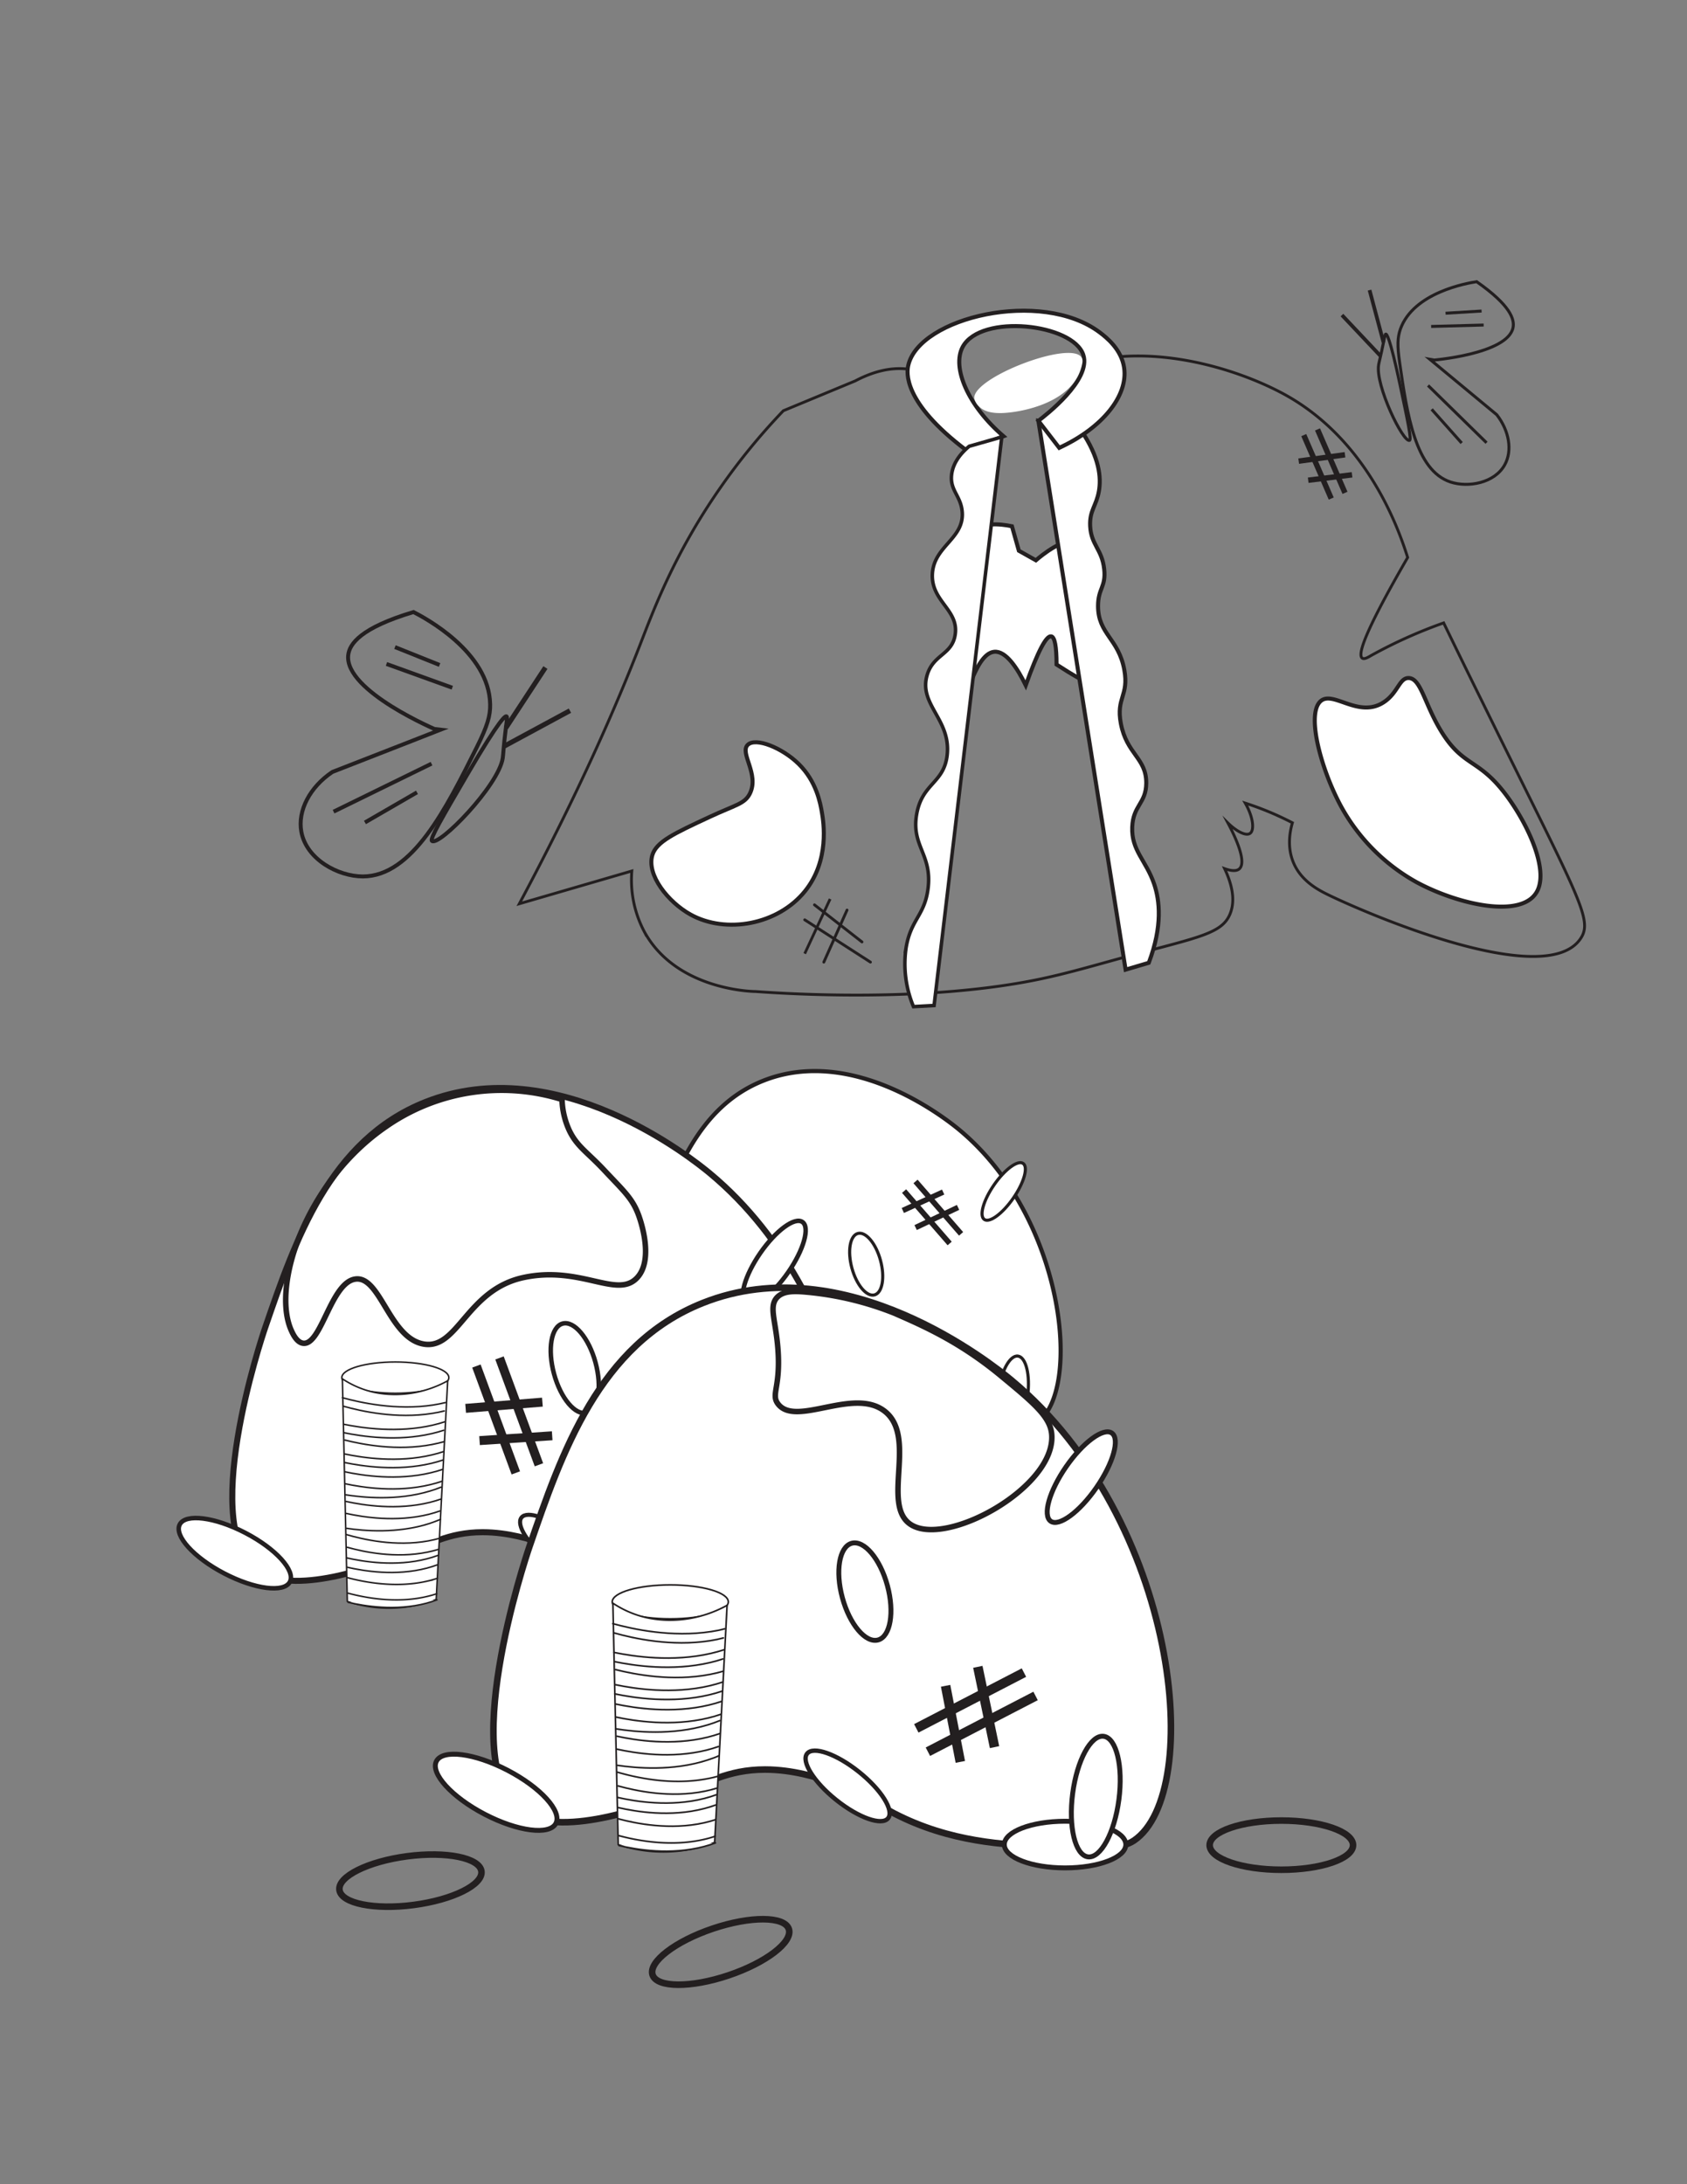 <svg id="Layer_1" data-name="Layer 1" xmlns="http://www.w3.org/2000/svg" viewBox="0 0 612 792"><rect x="0" y="0" width="612" height="792" fill="#808080" stroke="none"/><defs><style>.cls-1,.cls-18,.cls-19,.cls-2,.cls-20,.cls-21,.cls-22,.cls-29,.cls-30,.cls-32,.cls-33{fill:none;}.cls-1,.cls-10,.cls-11,.cls-12,.cls-13,.cls-14,.cls-15,.cls-16,.cls-17,.cls-18,.cls-19,.cls-20,.cls-21,.cls-22,.cls-23,.cls-24,.cls-25,.cls-26,.cls-27,.cls-29,.cls-3,.cls-30,.cls-31,.cls-32,.cls-33,.cls-34,.cls-4,.cls-5,.cls-6,.cls-7,.cls-8,.cls-9{stroke:#231f20;}.cls-1,.cls-10,.cls-11,.cls-12,.cls-14,.cls-15,.cls-16,.cls-17,.cls-22,.cls-26,.cls-4,.cls-5,.cls-6,.cls-7,.cls-9{stroke-linecap:round;}.cls-1,.cls-10,.cls-12,.cls-13,.cls-14,.cls-15,.cls-17,.cls-18,.cls-19,.cls-20,.cls-21,.cls-22,.cls-23,.cls-24,.cls-25,.cls-26,.cls-27,.cls-29,.cls-3,.cls-30,.cls-31,.cls-32,.cls-33,.cls-34,.cls-4,.cls-5,.cls-7,.cls-8,.cls-9{stroke-miterlimit:10;}.cls-1{stroke-width:2.38px;}.cls-10,.cls-11,.cls-12,.cls-13,.cls-14,.cls-15,.cls-16,.cls-17,.cls-23,.cls-24,.cls-25,.cls-27,.cls-28,.cls-3,.cls-4,.cls-5,.cls-6,.cls-7,.cls-8,.cls-9{fill:#fff;}.cls-3{stroke-width:1.51px;}.cls-4{stroke-width:1.13px;}.cls-5{stroke-width:0.38px;}.cls-11,.cls-16,.cls-6{stroke-linejoin:round;}.cls-6{stroke-width:0.38px;}.cls-7{stroke-width:1.01px;}.cls-8{stroke-width:2.19px;}.cls-9{stroke-width:1.64px;}.cls-10{stroke-width:0.55px;}.cls-11{stroke-width:0.55px;}.cls-12{stroke-width:1.47px;}.cls-13{stroke-width:2.38px;}.cls-14{stroke-width:1.78px;}.cls-15{stroke-width:0.59px;}.cls-16{stroke-width:0.59px;}.cls-17{stroke-width:1.59px;}.cls-18{stroke-width:2px;}.cls-19{stroke-width:3.46px;}.cls-20{stroke-width:1.98px;}.cls-21{stroke-width:3.25px;}.cls-22,.cls-26{stroke-width:1.03px;}.cls-23{stroke-width:1.46px;}.cls-24{stroke-width:1.97px;}.cls-26{fill:#ec008c;}.cls-27{stroke-width:1.28px;}.cls-29,.cls-31{stroke-width:1.43px;}.cls-30{stroke-width:1.78px;}.cls-31,.cls-34{fill:#fff200;}.cls-32,.cls-34{stroke-width:1.08px;}.cls-33{stroke-width:1.34px;}</style></defs><title>Jm5_CP_Self- Indulgence</title><ellipse class="cls-1" cx="148.52" cy="683.17" rx="26.01" ry="8.92" transform="matrix(0.99, -0.13, 0.13, 0.99, -86.95, 24.89)"/><path class="cls-2" d="M131.24,687.94c-.52-1.17.58-3.2,1.82-4.31,2.17-2,4.24-.64,9.24-1.72s7.21-3.4,12.47-4.13a9.73,9.73,0,0,1,3.77.14c.2.05,3.34.87,3.3,2C161.72,683.16,133.35,692.64,131.24,687.94Z"/><ellipse class="cls-1" cx="261.14" cy="705.68" rx="26.01" ry="8.92" transform="matrix(0.95, -0.32, 0.32, 0.95, -212.45, 120.96)"/><ellipse class="cls-1" cx="464.84" cy="669.06" rx="26.01" ry="8.92"/><path class="cls-2" d="M474.71,666.07c-3.28.32-6.47,3.54-6.28,5.21.17,1.48,3,1.73,6,2s8.18.73,8.45-1.21S479,665.64,474.71,666.07Z"/><path class="cls-2" d="M254.21,708.05a2.74,2.74,0,0,1,1.22-2.62c1.39-1,2.62.22,5.71.25s4.52-1.18,7.76-.87a6.06,6.06,0,0,1,2.31.67c.12.06,2,1.09,2,1.82C273,709.47,255.37,711.52,254.21,708.05Z"/><path class="cls-3" d="M235.37,509.32c-15.67-10.06.71-58.85,1.49-61.12,7.48-21.78,16.08-46.8,40-56.31,32.93-13.09,66.95,14.32,71.13,17.78,38.68,32.11,44.58,95,28.26,106.08-3.12,2.11-8.83,1.86-20.26,1.37-9.47-.4-22.08-.94-35-7.63-5.1-2.63-7.84-5-14.76-7.29a47.44,47.44,0,0,0-15-2.82c-8.66,0-13.72,3.23-20.51,5.93C266.62,506.94,245,515.51,235.37,509.32Z"/><ellipse class="cls-4" cx="229.24" cy="504.66" rx="5.71" ry="15.53" transform="translate(-324.24 474.83) rotate(-62.49)"/><ellipse class="cls-4" cx="314.23" cy="458.4" rx="5.37" ry="11.54" transform="translate(-109.32 98.57) rotate(-15.22)"/><ellipse class="cls-4" cx="364.12" cy="432" rx="12.36" ry="4.24" transform="translate(-198.35 485.26) rotate(-55.28)"/><ellipse class="cls-4" cx="360.38" cy="516.67" rx="14.01" ry="5.37"/><ellipse class="cls-4" cx="367.45" cy="505.58" rx="14.01" ry="5.37" transform="translate(-181.49 804.41) rotate(-82.55)"/><path class="cls-5" d="M282.76,460.76c0,2.16-6,3.91-13.38,3.91S256,462.92,256,460.76s6-3.91,13.38-3.91S282.76,458.6,282.76,460.76Z"/><path class="cls-6" d="M257.39,516.7q-.61-27.83-1.24-55.64a23.49,23.49,0,0,0,7.73,3.33,25.65,25.65,0,0,0,5,.58,27.22,27.22,0,0,0,5.19-.43,27.65,27.65,0,0,0,8.41-3q-1.44,27.32-2.87,54.62a33,33,0,0,1-22.22.53Z"/><path class="cls-5" d="M256.41,472.4c4.61.94,13.51,2.27,22.33.23,1.07-.25,2.07-.53,3-.83"/><path class="cls-5" d="M256.78,487.28c4.41.94,12.92,2.27,21.36.23,1-.25,2-.53,2.87-.84"/><path class="cls-5" d="M256.78,484.3c4.44.93,13,2.27,21.52.22,1-.25,2-.53,2.89-.83"/><path class="cls-5" d="M256.6,482c4.49.94,13.17,2.27,21.78.23,1-.25,2-.53,2.92-.83"/><path class="cls-5" d="M257.07,494.69c4.26.94,12.49,2.27,20.65.23,1-.25,1.91-.53,2.77-.83"/><path class="cls-5" d="M257.07,491.71c4.32.94,12.66,2.27,20.93.22a27.53,27.53,0,0,0,2.81-.83"/><path class="cls-5" d="M256.83,490c4.42.7,12.93,1.58,21.18-.91a29.43,29.43,0,0,0,2.8-1"/><path class="cls-5" d="M257.36,503.16c4.09,1.14,12,2.86,20.05,1.21,1-.2,1.88-.44,2.73-.7"/><path class="cls-5" d="M257.13,500c4.16,1.22,12.24,3.09,20.48,1.59,1-.18,1.93-.4,2.8-.65"/><path class="cls-5" d="M257.21,498.42c4.34.64,12.69,1.4,20.73-1.21,1-.32,1.88-.66,2.72-1"/><path class="cls-5" d="M257.44,510.76c4.05,1.07,11.89,2.67,19.78.89,1-.22,1.85-.47,2.69-.75"/><path class="cls-5" d="M257.38,508.15c4.09.94,12,2.27,19.83.23,1-.25,1.83-.53,2.66-.83"/><path class="cls-5" d="M257.22,505.81c4.14.94,12.14,2.27,20.07.23a27.57,27.57,0,0,0,2.69-.84"/><path class="cls-5" d="M256.73,479.84c4.49.94,13.18,2.27,21.79.23,1.05-.25,2-.53,2.93-.83"/><path class="cls-5" d="M256.75,476.36c4.46,1.12,13.11,2.8,21.82,1.11,1.05-.21,2-.45,3-.72"/><path class="cls-5" d="M256.47,474.52c4.56.93,13.35,2.27,22.07.22,1.06-.25,2-.53,3-.83"/><path class="cls-5" d="M257.56,516.9c4,.94,11.85,2.27,19.59.23.94-.25,1.81-.53,2.63-.83"/><path class="cls-5" d="M257.52,514.62c4,1.07,11.77,2.66,19.57.88a27.2,27.2,0,0,0,2.65-.74"/><path class="cls-5" d="M256.41,467.91c4.51,1.26,13.25,3.21,22.16,1.79,1.08-.17,2.09-.38,3-.61"/><path class="cls-5" d="M256.14,465.77c4.61,1.27,13.55,3.24,22.67,1.83,1.1-.17,2.13-.37,3.1-.61"/><ellipse class="cls-7" cx="310.26" cy="503.16" rx="4.16" ry="11.94" transform="translate(-276.56 431.93) rotate(-51.42)"/><path class="cls-8" d="M94.08,570c-22.75-14.59,1-85.38,2.15-88.68,10.86-31.6,23.34-67.9,58.05-81.7,47.79-19,97.15,20.77,103.21,25.8,56.13,46.59,64.69,137.9,41,153.91-4.53,3.06-12.82,2.71-29.4,2-13.74-.59-32-1.38-50.79-11.07-7.4-3.83-11.36-7.22-21.41-10.59-4.16-1.39-12.35-4.07-21.77-4.09-12.55,0-19.89,4.69-29.75,8.6C139.41,566.54,108.06,579,94.08,570Z"/><ellipse class="cls-9" cx="85.17" cy="563.23" rx="8.29" ry="22.53" transform="translate(-453.7 378.57) rotate(-62.49)"/><ellipse class="cls-9" cx="208.5" cy="496.11" rx="7.8" ry="16.75" transform="translate(-122.92 72.13) rotate(-15.22)"/><ellipse class="cls-9" cx="280.88" cy="457.81" rx="17.93" ry="6.15" transform="translate(-255.39 427.95) rotate(-55.28)"/><ellipse class="cls-9" cx="275.46" cy="580.67" rx="20.32" ry="7.8"/><ellipse class="cls-9" cx="285.71" cy="564.57" rx="20.32" ry="7.8" transform="translate(-311.12 774.71) rotate(-82.55)"/><path class="cls-10" d="M162.83,499.53c0,3.13-8.69,5.67-19.42,5.67S124,502.66,124,499.53s8.69-5.67,19.41-5.67S162.83,496.4,162.83,499.53Z"/><path class="cls-11" d="M126,580.7q-.9-40.37-1.79-80.73a34.12,34.12,0,0,0,11.2,4.83,35.93,35.93,0,0,0,7.26.84,38.62,38.62,0,0,0,7.54-.61,40.57,40.57,0,0,0,12.2-4.34l-4.17,79.24a47.93,47.93,0,0,1-32.24.77Z"/><path class="cls-10" d="M124.6,516.43c6.68,1.36,19.6,3.3,32.41.33,1.55-.36,3-.77,4.34-1.21"/><path class="cls-10" d="M125.14,538c6.39,1.37,18.74,3.3,31,.33,1.48-.36,2.87-.76,4.16-1.2"/><path class="cls-10" d="M125.14,533.69c6.44,1.36,18.89,3.29,31.23.32,1.49-.35,2.89-.76,4.19-1.2"/><path class="cls-10" d="M124.87,530.29c6.52,1.36,19.12,3.29,31.6.33,1.52-.36,2.93-.77,4.24-1.21"/><path class="cls-10" d="M125.56,548.77c6.18,1.36,18.12,3.29,30,.33,1.44-.36,2.77-.77,4-1.21"/><path class="cls-10" d="M125.56,544.44c6.26,1.36,18.37,3.29,30.37.33,1.45-.36,2.81-.77,4.07-1.21"/><path class="cls-10" d="M125.21,542c6.41,1,18.76,2.29,30.74-1.33,1.45-.43,2.8-.91,4.05-1.42"/><path class="cls-10" d="M126,561.06c5.94,1.66,17.45,4.15,29.09,1.75,1.41-.29,2.73-.63,4-1"/><path class="cls-10" d="M125.64,556.44c6,1.76,17.77,4.48,29.72,2.3,1.44-.27,2.8-.59,4.06-.94"/><path class="cls-10" d="M125.76,554.18c6.3.93,18.41,2,30.08-1.76,1.41-.46,2.72-1,3.94-1.48"/><path class="cls-10" d="M126.09,572.08c5.88,1.56,17.26,3.87,28.71,1.29a40.28,40.28,0,0,0,3.89-1.08"/><path class="cls-10" d="M126,568.3c5.94,1.36,17.41,3.29,28.78.33,1.38-.36,2.66-.77,3.86-1.21"/><path class="cls-10" d="M125.78,564.9c6,1.36,17.61,3.29,29.12.33,1.39-.36,2.69-.77,3.9-1.21"/><path class="cls-10" d="M125.06,527.22c6.52,1.37,19.13,3.3,31.62.33,1.52-.36,2.93-.76,4.25-1.2"/><path class="cls-10" d="M125.09,522.17c6.48,1.63,19,4.06,31.66,1.61,1.53-.3,3-.65,4.29-1"/><path class="cls-10" d="M124.69,519.49c6.61,1.37,19.37,3.3,32,.33q2.29-.54,4.29-1.2"/><path class="cls-10" d="M126.27,581c5.86,1.36,17.19,3.29,28.43.33,1.36-.36,2.63-.77,3.81-1.21"/><path class="cls-10" d="M126.21,577.68c5.81,1.56,17.07,3.87,28.39,1.28a39.67,39.67,0,0,0,3.86-1.07"/><path class="cls-10" d="M124.6,509.91c6.54,1.83,19.22,4.66,32.15,2.6,1.57-.24,3-.55,4.41-.89"/><path class="cls-10" d="M124.21,506.81c6.69,1.84,19.66,4.69,32.89,2.66,1.6-.25,3.1-.55,4.5-.89"/><ellipse class="cls-12" cx="202.73" cy="561.06" rx="6.04" ry="17.32" transform="translate(-362.3 369.66) rotate(-51.42)"/><path class="cls-13" d="M189.64,657.27c-24.67-15.83,1.11-92.61,2.34-96.19,11.78-34.27,25.31-73.65,63-88.62,51.83-20.6,105.38,22.54,111.94,28C427.77,551,437.05,650,411.37,667.39c-4.92,3.32-13.91,2.94-31.89,2.17-14.91-.64-34.74-1.49-55.09-12-8-4.15-12.32-7.83-23.22-11.48-4.52-1.52-13.39-4.42-23.62-4.44-13.61,0-21.57,5.09-32.26,9.33C238.82,653.52,204.81,667,189.64,657.27Z"/><ellipse class="cls-14" cx="179.98" cy="649.94" rx="8.99" ry="24.43" transform="translate(-479.59 509.31) rotate(-62.49)"/><ellipse class="cls-14" cx="313.75" cy="577.13" rx="8.46" ry="18.17" transform="translate(-140.5 102.61) rotate(-15.22)"/><ellipse class="cls-14" cx="392.26" cy="535.59" rx="19.45" ry="6.67" transform="translate(-271.39 552.98) rotate(-55.28)"/><ellipse class="cls-14" cx="386.38" cy="668.85" rx="22.04" ry="8.46"/><ellipse class="cls-14" cx="397.49" cy="651.39" rx="22.04" ry="8.46" transform="translate(-299.91 961.12) rotate(-82.55)"/><path class="cls-15" d="M264.21,580.85c0,3.39-9.43,6.15-21.06,6.15s-21.05-2.76-21.05-6.15,9.42-6.16,21.05-6.16S264.21,577.45,264.21,580.85Z"/><path class="cls-16" d="M224.28,668.88q-1-43.77-1.94-87.56a36.63,36.63,0,0,0,12.16,5.24,40.21,40.21,0,0,0,7.87.92,42.62,42.62,0,0,0,8.18-.67,43.75,43.75,0,0,0,13.22-4.71q-2.25,43-4.51,85.95a52,52,0,0,1-35,.83Z"/><path class="cls-15" d="M222.74,599.18c7.25,1.48,21.27,3.57,35.16.35,1.68-.39,3.25-.83,4.71-1.3"/><path class="cls-15" d="M223.33,622.59c6.93,1.48,20.33,3.57,33.62.35,1.61-.39,3.11-.83,4.5-1.31"/><path class="cls-15" d="M223.33,617.89c7,1.48,20.49,3.57,33.87.36,1.62-.39,3.14-.83,4.55-1.31"/><path class="cls-15" d="M223,614.2c7.07,1.48,20.74,3.58,34.28.36,1.64-.39,3.17-.83,4.6-1.31"/><path class="cls-15" d="M223.79,634.25c6.7,1.48,19.65,3.57,32.49.36,1.56-.39,3-.83,4.36-1.31"/><path class="cls-15" d="M223.79,629.56c6.79,1.48,19.92,3.57,32.94.35,1.57-.39,3-.83,4.41-1.31"/><path class="cls-15" d="M223.41,626.89c7,1.1,20.35,2.48,33.34-1.44,1.57-.47,3-1,4.39-1.55"/><path class="cls-15" d="M224.25,647.59c6.44,1.79,18.92,4.5,31.54,1.89,1.53-.31,3-.69,4.3-1.1"/><path class="cls-15" d="M223.87,642.57c6.56,1.91,19.28,4.86,32.24,2.49a44.85,44.85,0,0,0,4.41-1"/><path class="cls-15" d="M224,640.12c6.82,1,20,2.2,32.62-1.91,1.53-.49,3-1,4.28-1.61"/><path class="cls-15" d="M224.36,659.53c6.38,1.7,18.73,4.21,31.14,1.41,1.51-.34,2.91-.74,4.22-1.17"/><path class="cls-15" d="M224.27,655.44c6.44,1.48,18.88,3.57,31.21.35,1.49-.39,2.89-.83,4.19-1.3"/><path class="cls-15" d="M224,651.75c6.51,1.48,19.1,3.57,31.58.36,1.51-.39,2.92-.83,4.24-1.31"/><path class="cls-15" d="M223.24,610.88c7.08,1.48,20.75,3.57,34.31.36,1.64-.39,3.17-.83,4.6-1.31"/><path class="cls-15" d="M223.28,605.4c7,1.76,20.63,4.41,34.33,1.74,1.66-.32,3.22-.7,4.66-1.12"/><path class="cls-15" d="M222.85,602.5c7.16,1.48,21,3.57,34.72.36,1.66-.39,3.22-.83,4.66-1.31"/><path class="cls-15" d="M224.56,669.21c6.36,1.48,18.65,3.57,30.83.36,1.48-.39,2.85-.83,4.14-1.31"/><path class="cls-15" d="M224.49,665.61c6.31,1.69,18.52,4.2,30.8,1.39a42.57,42.57,0,0,0,4.18-1.17"/><path class="cls-15" d="M222.75,592.1c7.09,2,20.85,5.06,34.87,2.83,1.7-.27,3.29-.6,4.78-1"/><path class="cls-15" d="M222.32,588.74c7.26,2,21.33,5.09,35.67,2.88,1.74-.26,3.37-.59,4.89-1"/><ellipse class="cls-17" cx="307.49" cy="647.59" rx="6.55" ry="18.79" transform="translate(-390.51 484.12) rotate(-51.42)"/><path class="cls-18" d="M282.23,489.41c1,13.66-2.62,16.16,0,19.64,6.4,8.51,27.17-6,38.52,2.52,12.16,9.11-1,33.66,9.32,41,12.61,9,52.83-13.11,51.48-32.31-.45-6.5-6.53-11.53-18.7-21.59-14.57-12-27.41-17.73-38.53-22.56a113.77,113.77,0,0,0-31.88-7.6c-4.44-.4-8.35-.45-10.6,2C278.84,473.89,281.47,478.78,282.23,489.41Z"/><path class="cls-18" d="M219.3,424.43c6.87,7.33,10,10,12.23,15.83.32.81,6.11,16.12-.42,23.08-7.25,7.74-20.52-4.6-41.32-.07-20.37,4.44-23.66,25.89-35.8,24.14-12.62-1.82-15.88-24.58-24.9-23.63S116.64,487.85,110,487.07c-2.25-.27-3.63-3.13-4.24-4.46-7.49-16.15,5.18-54.05,34.13-74a73.34,73.34,0,0,1,64-9.92,28.61,28.61,0,0,0,2.49,10.89C209.16,415.65,212.92,417.61,219.3,424.43Z"/><line class="cls-19" x1="371.46" y1="606.49" x2="332.41" y2="626.71"/><line class="cls-19" x1="375.68" y1="614.96" x2="336.62" y2="635.18"/><line class="cls-19" x1="354.73" y1="604.4" x2="360.79" y2="633.52"/><line class="cls-19" x1="343.04" y1="611.28" x2="348.38" y2="638.87"/><line class="cls-20" x1="348.66" y1="447.4" x2="332.13" y2="428.4"/><line class="cls-20" x1="344.51" y1="450.89" x2="327.98" y2="431.89"/><line class="cls-20" x1="347.56" y1="437.81" x2="332.17" y2="445.12"/><line class="cls-20" x1="342.15" y1="432.24" x2="327.52" y2="438.93"/><line class="cls-21" x1="172.83" y1="495.33" x2="187.12" y2="534.08"/><line class="cls-21" x1="181.21" y1="492.39" x2="195.51" y2="531.14"/><line class="cls-21" x1="168.92" y1="510.68" x2="196.77" y2="508.42"/><line class="cls-21" x1="173.97" y1="522.37" x2="200.32" y2="520.62"/><path class="cls-22" d="M381.45,136.27c26.59-14.25,62.69-4.7,83.14,6,30.31,15.82,42.18,47.45,46.07,59.88-9,15.58-19.28,34.48-16.48,36.49.73.53,2.13-.29,3.33-1a174.54,174.54,0,0,1,26.21-11.77c3.5,7.19,8.26,17,14,28.58,34.72,70.67,40.26,78.79,35.79,85.71-12.61,19.54-79.1-9.55-91.84-15.78-3.69-1.81-9.72-5.05-12.46-11.64-2.39-5.74-1.22-11.44-.36-14.4q-2.35-1.22-4.92-2.4a110.45,110.45,0,0,0-12.19-4.73c3.06,5.34,3.33,10,1.71,11-1.46,1-4.85-.7-8-3.8,1,1.89,7.42,13.78,4.14,16.65-.64.56-2,1.1-5.34-.09,4.08,8.58,3.15,13.73,1.9,16.62-3.24,7.52-12.83,8.44-42.87,16.77-9.87,2.74-17.7,4.91-25.61,6.58-41.35,8.74-92.42,5.39-103.55,4.59-1.26,0-28.94-.56-40.46-21.85a40,40,0,0,1-4.45-21.85l-40.81,11.87c21.93-41,35.42-72.35,43.86-94.06,4.73-12.17,12.33-32.8,29-56.7a232.09,232.09,0,0,1,22.91-28l26.09-10.82c5.1-2.69,13.11-5.84,21.64-3.82,9.49,2.26,12,9.13,20.36,11.46C363.24,148.91,373,140.79,381.45,136.27Z"/><path class="cls-23" d="M257.41,296.23c9.44-4.4,12.74-4.71,14.62-8.46,3.53-7.08-3.82-14.73-.77-17.69,2.88-2.8,12.47,1.06,18.46,6.92,6.44,6.31,7.86,14.14,8.46,17.69.55,3.28,2.89,17.25-6.16,28.46-9.81,12.16-28.64,15.61-41.53,8.46-8.1-4.5-16-14.37-13.84-21.54C238.13,305.2,244.56,302.21,257.41,296.23Z"/><path class="cls-23" d="M502.19,254.5c5-3.4,5.47-8.73,8.85-8.64,4.48.12,5.72,9.57,12,19.64,7.44,11.91,12.66,9.8,21.49,20.43,8.06,9.7,17.5,28.06,13.26,36.92-5.16,10.79-29.41,5-44.22-3.14a70,70,0,0,1-27.17-27.5c-7-13-12.43-32.55-7.58-37.71C483.26,249.78,492.82,260.9,502.19,254.5Z"/><line class="cls-24" x1="472.97" y1="157.77" x2="482.94" y2="180.78"/><line class="cls-24" x1="477.96" y1="155.71" x2="487.93" y2="178.71"/><line class="cls-24" x1="471.13" y1="167.21" x2="487.93" y2="164.9"/><line class="cls-24" x1="474.58" y1="174.13" x2="490.49" y2="172.17"/><line class="cls-25" x1="301.14" y1="325.98" x2="291.93" y2="345.8"/><line class="cls-26" x1="295.47" y1="328.1" x2="312.7" y2="341.55"/><line class="cls-26" x1="291.93" y1="333.53" x2="315.77" y2="348.87"/><line class="cls-26" x1="298.86" y1="348.87" x2="307.28" y2="330"/><path class="cls-23" d="M399.69,241.47c.77,6.47.9,6.82.6,7.15-1,1.11-5,.16-17-7.66q0-9.83-1.93-10.22-2.72-.54-9.25,17.74c-3-6.14-7.13-12.5-11.38-12.15-7.66.65-11.16,22.78-13.75,22.25-.68-.14-1.81-1.88-.84-15.45,1.5-20.9,2.07-26.27,2.35-28.9,1.54-14,.13-18.09,3.62-21.24,4.09-3.68,10.58-3.08,15-2.16l2.51,8.87,6.17,3.47c2.08-1.77,10.66-8.87,14.8-6.26,1,.62,1.08,1.71,2.07,3.76,3.11,6.46,3.8,12.24,4.86,21.78.17,1.52.39,3.72.9,8.2.15,1.31.34,3,.61,5.33C399.24,237.72,399.46,239.59,399.69,241.47Z"/><path class="cls-23" d="M392.11,155.93c6.87,10.06,7.38,17.33,6.55,22.14-.94,5.41-3.47,7.06-3.18,12.72.35,6.86,4.29,8.32,5.09,15.58.71,6.46-2.23,6.94-2.23,13.36,0,10.23,7.47,11.77,9.54,23.21,1.7,9.42-3.05,10-1.27,19.4,2.12,11.17,9.28,12.53,9.22,21.63-.05,7.38-4.76,8-5.09,15.9-.35,8.54,5,12.06,7.95,20.67,2,5.94,3.13,15.12-1.94,28.57l-8.41,2.49q-15.82-99.51-31.64-199Z"/><path class="cls-23" d="M350.63,163.32c-23.32-17.58-21.68-28.41-21.15-30.77,3.88-17.46,48.28-28,69.5-12,2.34,1.77,7.86,6.08,8.83,12.84,1.45,10.07-7.75,21.71-23.55,29l-7.56-9.8C379,150.83,396,137.85,393,128.7c-3.63-11.34-37.2-15.12-43.77-2.9-4,7.51,1.94,21.34,14.82,32.39Z"/><path class="cls-27" d="M351.6,161.82c-2.65,2.21-5.79,5.63-6.37,10.2-.72,5.71,3.25,7.66,3.81,13.36,1,10-10.4,12.53-10.81,22.9-.38,9.86,9.73,12.86,8.27,21.94-1.17,7.3-7.95,7-10.18,14.63-3.1,10.7,8.72,16,7.29,28.93-1.16,10.37-9.17,10.14-11.1,21.64s5.82,14.43,4.13,27c-1.29,9.66-6.26,11-7.95,21.31a40.16,40.16,0,0,0,2.7,21.28l7.47-.41q12.27-103.08,24.56-206.15Z"/><path class="cls-28" d="M353.45,144.5a5.66,5.66,0,0,0,1.65,2.82c1.56,1.59,4.19,2.75,9.42,2.41,6.85-.44,23.68-3.8,27.48-15.75.62-1.92,1.06-3.32.33-4.42C388.17,123.32,352.63,137,353.45,144.5Z"/><path class="cls-29" d="M177.81,255.35c-.39-19-23.78-31.36-27.8-33.42-19.14,5.72-23.25,11.54-23.69,15.65-1.39,13.08,32.54,27.34,32.67,27.34h0s-17.33,6.8-38.42,15c-8.15,5.47-12.66,14-11.25,21.7,1.85,10,13.34,16.16,22.28,16.18,18,0,30.26-24.62,41.41-46.93C176.85,263.17,177.9,259.52,177.81,255.35Z"/><path class="cls-29" d="M183.74,259.76c.34.17.18,1-.22,4.16-.85,6.79-.93,9.59-1.14,11-1.56,10.05-23.16,32.13-25.69,30-.82-.69,3.66-8.38,12.63-23.74C181.79,259.81,183.38,259.59,183.74,259.76Z"/><line class="cls-30" x1="182.97" y1="270.54" x2="206.76" y2="257.69"/><line class="cls-30" x1="197.86" y1="242.05" x2="183.52" y2="263.92"/><line class="cls-31" x1="143.28" y1="234.64" x2="159.47" y2="241.12"/><line class="cls-31" x1="140.2" y1="240.75" x2="164.08" y2="249.37"/><line class="cls-31" x1="121.01" y1="294.31" x2="156.55" y2="276.91"/><line class="cls-31" x1="132.39" y1="298.23" x2="151.27" y2="287.31"/><path class="cls-32" d="M508,119.4c4.75-13.43,24.34-16.74,27.69-17.26,12.29,8.59,13.84,13.7,13.19,16.73-2.1,9.65-29.63,11.81-29.73,11.78h0s10.75,8.93,23.84,19.74c4.52,5.82,5.73,13,2.91,18.11-3.68,6.72-13.32,8.38-19.69,6.28-12.79-4.21-15.76-24.67-18.44-43.2C506.83,125.19,507,122.35,508,119.4Z"/><path class="cls-32" d="M502.73,121.15c-.28,0-.36.66-.83,3-1,5-1.6,7.05-1.77,8.11-1.26,7.52,8.93,28.35,11.23,27.42.75-.3-.64-6.83-3.41-19.9C504.1,121.63,503,121.11,502.73,121.15Z"/><line class="cls-33" x1="500.74" y1="129" x2="486.82" y2="114.25"/><line class="cls-33" x1="496.84" y1="105.19" x2="501.9" y2="124.16"/><line class="cls-34" x1="537.48" y1="112.78" x2="524.41" y2="113.58"/><line class="cls-34" x1="538.23" y1="117.86" x2="519.18" y2="118.37"/><line class="cls-34" x1="539.28" y1="160.55" x2="518.06" y2="139.77"/><line class="cls-34" x1="530.25" y1="160.65" x2="519.37" y2="148.42"/></svg>